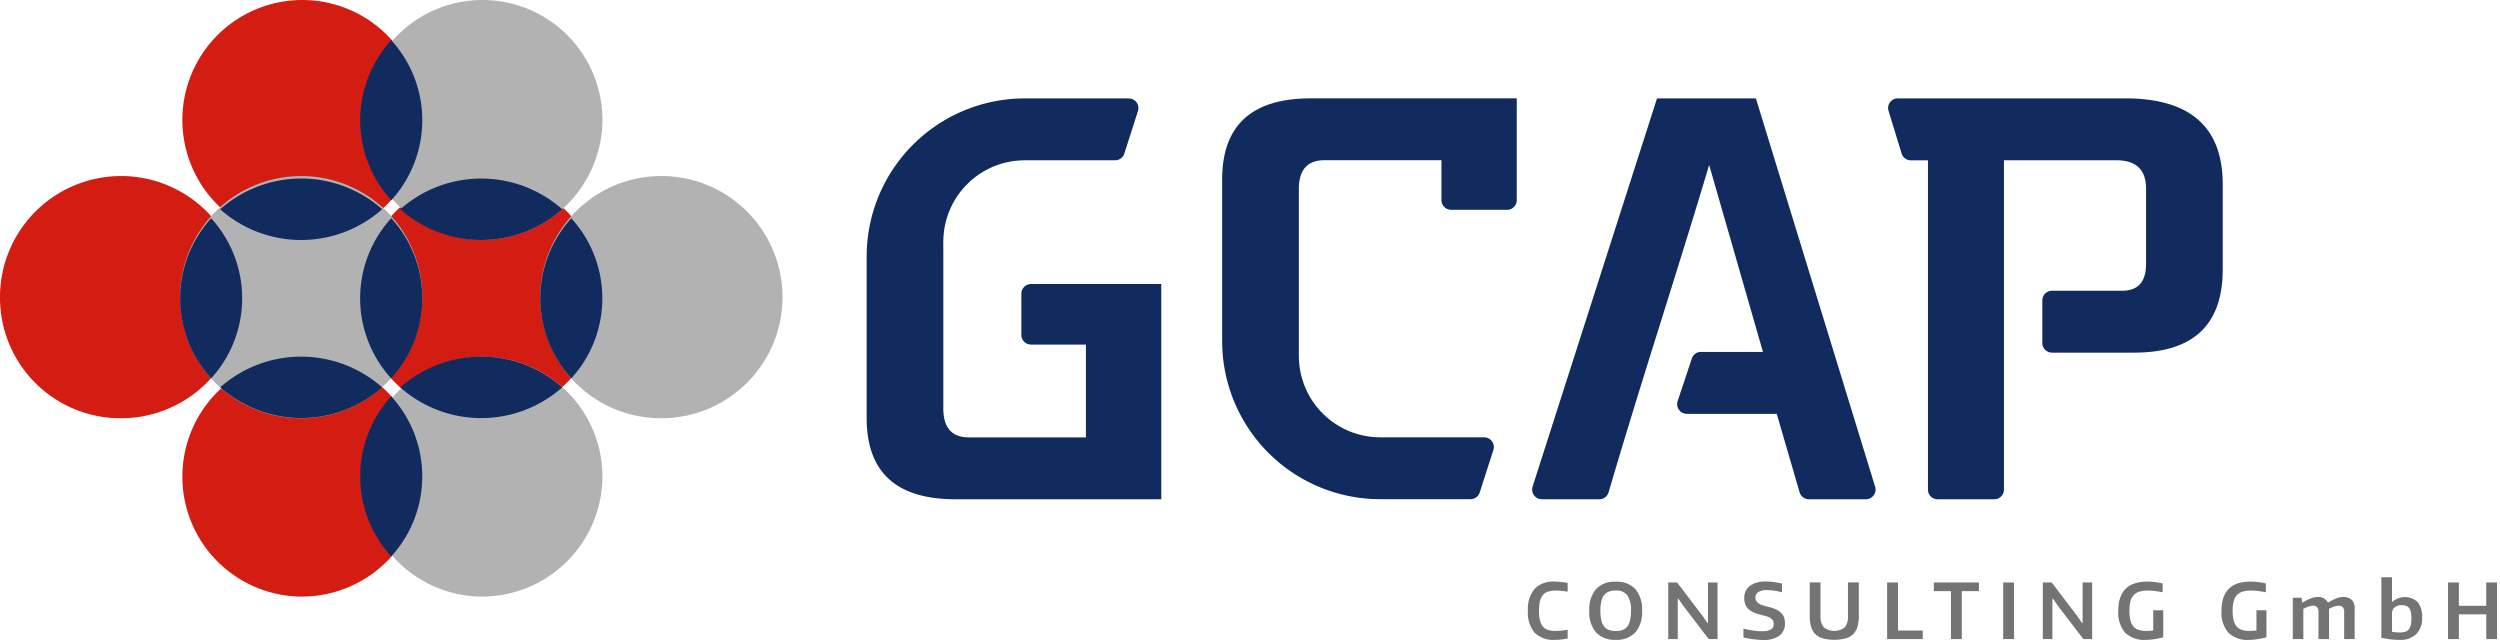 <svg xmlns="http://www.w3.org/2000/svg" width="420.501" height="108.142" viewBox="0 0 420.501 108.142"><g id="Gruppe_1" data-name="Gruppe 1" transform="translate(-193.898 -343.527)"><path id="Pfad_1" data-name="Pfad 1" d="M263.655,34.611V17.478H229.036C219.08,17.478,214.1,22,214.1,31.167V57.734c0,.611,0,1.194.03,1.8a26.591,26.591,0,0,0,25.143,25.329c.9.047,1.756.038,2.664.038H255.9a1.63,1.63,0,0,0,1.525-1.128l2.3-7.166a1.631,1.631,0,0,0-1.543-2.113v0h-16.1c-.861,0-1.752.021-2.611-.054a13.7,13.7,0,0,1-12.426-12.564c-.068-.885-.043-1.794-.043-2.68V32.751c0-3.281,1.47-4.865,4.3-4.865h19.686v6.725a1.629,1.629,0,0,0,1.629,1.616h9.412a1.629,1.629,0,0,0,1.629-1.616m-81.687,14.1h21.891v36.2H169.24c-9.956,0-14.934-4.525-14.934-13.689V44.658c0-.611,0-1.193.03-1.8a26.591,26.591,0,0,1,25.143-25.329c.9-.047,1.757-.039,2.664-.039h15.965a3.283,3.283,0,0,1,.552.026,1.624,1.624,0,0,1,1.268,2.137l-2.3,7.176a1.629,1.629,0,0,1-1.492,1.07H182.284c-.862,0-1.753-.021-2.612.055a13.7,13.7,0,0,0-12.426,12.563c-.068.885-.043,1.794-.043,2.681V69.642c0,3.281,1.47,4.864,4.3,4.864h19.685V58.894h-9.232a1.63,1.63,0,0,1-1.629-1.588V50.3a1.629,1.629,0,0,1,1.629-1.587h.012ZM332.82,83.33V27.9H329.85a1.63,1.63,0,0,1-1.444-1.081L326.161,19.5a1.659,1.659,0,0,1-.047-.389,1.629,1.629,0,0,1,1.559-1.628H366c10.974,0,16.4,4.866,16.4,14.481V46.223c0,9.39-4.978,14.028-14.934,14.028H353.682a1.63,1.63,0,0,1-1.629-1.6V51.444a1.63,1.63,0,0,1,1.569-1.6H365.43c2.715,0,4.072-1.471,4.072-4.526V32.647c0-3.168-1.7-4.752-4.978-4.752H345.6V83.288a1.629,1.629,0,0,1-1.543,1.627h-9.7a1.63,1.63,0,0,1-1.542-1.586m-66.5-.524,0-.007,20.93-65.312h16.631l20.052,65.3c.008.026.016.052.022.079a1.631,1.631,0,0,1-1.542,2.048h-9.647a1.629,1.629,0,0,1-1.527-1.152l-3.85-13.216h-14.9a3.8,3.8,0,0,1-.392-.012,1.631,1.631,0,0,1-1.4-2.056l2.429-7.295a1.584,1.584,0,0,1,1.423-1.046h10.523l-9.051-31.452c-5.537,18.545-11.542,36.729-16.911,55.054a1.632,1.632,0,0,1-1.54,1.174h-9.72a1.632,1.632,0,0,1-1.531-2.11" transform="translate(185.363 342.59)" fill="#112b5f" fill-rule="evenodd"></path><path id="Vereinigungsmenge_1" data-name="Vereinigungsmenge 1" d="M38.783,10.512c-.274-.021-.554-.049-.842-.084s-.575-.077-.862-.129-.564-.107-.829-.167V8.641q.874.207,1.684.322a10.31,10.31,0,0,0,1.454.115q1.955,0,1.954-1.221a1.122,1.122,0,0,0-.135-.579,1.243,1.243,0,0,0-.379-.4,2.39,2.39,0,0,0-.6-.283q-.36-.115-.8-.218a8.55,8.55,0,0,1-1.358-.418,3.238,3.238,0,0,1-.951-.585,2.11,2.11,0,0,1-.559-.817,3.1,3.1,0,0,1-.181-1.112,2.546,2.546,0,0,1,.251-1.139,2.435,2.435,0,0,1,.713-.862A3.434,3.434,0,0,1,38.468.9a5.383,5.383,0,0,1,1.5-.193,10.251,10.251,0,0,1,1.229.077q.637.077,1.537.271V2.532a9.924,9.924,0,0,0-1.325-.276,9.291,9.291,0,0,0-1.261-.1,2.481,2.481,0,0,0-1.382.328,1.041,1.041,0,0,0-.494.92,1.224,1.224,0,0,0,.109.527,1.083,1.083,0,0,0,.34.405,2.5,2.5,0,0,0,.6.315,7.533,7.533,0,0,0,.914.271,9,9,0,0,1,1.26.386,3.406,3.406,0,0,1,.938.54,2.152,2.152,0,0,1,.592.777,2.68,2.68,0,0,1,.205,1.1,2.482,2.482,0,0,1-.938,2.1,4.471,4.471,0,0,1-2.752.72Q39.194,10.544,38.783,10.512Zm107.272.007q-.323-.013-.7-.051c-.252-.026-.527-.063-.822-.109s-.624-.109-.985-.186V0h1.788V4.193a3.163,3.163,0,0,1,4.327-.014A3.9,3.9,0,0,1,150.4,6.79a3.7,3.7,0,0,1-.983,2.771,3.8,3.8,0,0,1-2.733.971C146.479,10.532,146.269,10.528,146.055,10.519ZM145.8,5.047a1.266,1.266,0,0,0-.462,1.074V9.168a5.766,5.766,0,0,0,.6.084q.34.032.726.032a3,3,0,0,0,.888-.116,1.244,1.244,0,0,0,.6-.391,1.776,1.776,0,0,0,.342-.727,4.9,4.9,0,0,0,.109-1.118,5.175,5.175,0,0,0-.09-1.055,1.775,1.775,0,0,0-.283-.688,1.084,1.084,0,0,0-.5-.38,2.144,2.144,0,0,0-.746-.115A1.9,1.9,0,0,0,145.8,5.047ZM117.809,9.322a5.163,5.163,0,0,1-1.15-3.677q0-4.912,4.849-4.913a12.059,12.059,0,0,1,1.317.078,8.788,8.788,0,0,1,1.293.232V2.52q-.811-.154-1.4-.218a9.993,9.993,0,0,0-1.074-.065,4.892,4.892,0,0,0-1.453.187,2.12,2.12,0,0,0-.958.591A2.438,2.438,0,0,0,118.7,4.07a6.4,6.4,0,0,0-.168,1.575A6.765,6.765,0,0,0,118.69,7.2a2.584,2.584,0,0,0,.488,1.049,1.922,1.922,0,0,0,.881.591,4.111,4.111,0,0,0,1.319.186c.154,0,.334-.006.54-.018s.411-.032.617-.058V5.555h1.684v4.54a14.243,14.243,0,0,1-1.511.315,9.228,9.228,0,0,1-1.382.122A4.646,4.646,0,0,1,117.809,9.322Zm-17.36,0A5.163,5.163,0,0,1,99.3,5.645q0-4.912,4.849-4.913a12.059,12.059,0,0,1,1.317.078,8.788,8.788,0,0,1,1.293.232V2.52q-.811-.154-1.4-.218a9.994,9.994,0,0,0-1.074-.065,4.891,4.891,0,0,0-1.453.187,2.12,2.12,0,0,0-.958.591,2.437,2.437,0,0,0-.534,1.056,6.4,6.4,0,0,0-.168,1.575A6.765,6.765,0,0,0,101.33,7.2a2.584,2.584,0,0,0,.488,1.049,1.922,1.922,0,0,0,.881.591,4.112,4.112,0,0,0,1.319.186c.154,0,.334-.006.54-.018s.411-.032.617-.058V5.555h1.684v4.54a14.235,14.235,0,0,1-1.511.315,9.222,9.222,0,0,1-1.382.122A4.646,4.646,0,0,1,100.449,9.322ZM1.132,9.329A5.207,5.207,0,0,1,0,5.645a5.3,5.3,0,0,1,1.118-3.7A4.377,4.377,0,0,1,4.5.733q.438,0,.985.051t1.2.154V2.417c-.24-.034-.455-.062-.643-.083s-.359-.039-.515-.051-.3-.023-.431-.032-.263-.014-.391-.014a4.234,4.234,0,0,0-1.318.18A1.869,1.869,0,0,0,2.507,3a2.562,2.562,0,0,0-.488,1.054,6.94,6.94,0,0,0-.154,1.589,6.787,6.787,0,0,0,.154,1.569A2.6,2.6,0,0,0,2.5,8.262a1.831,1.831,0,0,0,.855.585,4,4,0,0,0,1.286.179c.137,0,.3-.006.488-.018s.377-.028.566-.046.37-.041.547-.071.323-.057.443-.083v1.465a8.067,8.067,0,0,1-1.028.187,8.765,8.765,0,0,1-1.067.071A4.537,4.537,0,0,1,1.132,9.329Zm48.48.952a2.984,2.984,0,0,1-1.279-.733,2.834,2.834,0,0,1-.713-1.254,6.52,6.52,0,0,1-.219-1.8V.862h1.813V6.52a2.721,2.721,0,0,0,.565,1.91,2.862,2.862,0,0,0,3.492.006,2.727,2.727,0,0,0,.559-1.916V.862h1.827V6.494a6.356,6.356,0,0,1-.226,1.8,2.773,2.773,0,0,1-1.986,1.987,7.819,7.819,0,0,1-3.833,0ZM11.465,9.291a5.187,5.187,0,0,1-1.139-3.646A5.231,5.231,0,0,1,11.465,1.98a4.262,4.262,0,0,1,3.3-1.235,4.25,4.25,0,0,1,3.3,1.241A5.236,5.236,0,0,1,19.2,5.645a5.19,5.19,0,0,1-1.139,3.639,4.264,4.264,0,0,1-3.3,1.235A4.273,4.273,0,0,1,11.465,9.291ZM13.6,2.418a1.844,1.844,0,0,0-.8.6,2.716,2.716,0,0,0-.463,1.061,7.049,7.049,0,0,0-.148,1.562A6.967,6.967,0,0,0,12.339,7.2,2.777,2.777,0,0,0,12.8,8.255a1.756,1.756,0,0,0,.8.6,3.3,3.3,0,0,0,1.171.186,3.285,3.285,0,0,0,1.17-.186,1.759,1.759,0,0,0,.8-.6A2.781,2.781,0,0,0,17.187,7.2a7.049,7.049,0,0,0,.147-1.556,4.356,4.356,0,0,0-.616-2.618,2.312,2.312,0,0,0-1.955-.8A3.131,3.131,0,0,0,13.6,2.418ZM161.19,10.39V6.237h-4.6V10.39H154.76V.874h1.826V4.8h4.6V.874H163V10.39Zm-23.9,0V5.863a1.226,1.226,0,0,0-.225-.828.9.9,0,0,0-.7-.251,2.53,2.53,0,0,0-.739.135,4.508,4.508,0,0,0-.881.392v5.08h-1.774V5.863a1.25,1.25,0,0,0-.219-.828.89.89,0,0,0-.708-.251,2.417,2.417,0,0,0-.746.147,5.274,5.274,0,0,0-.874.392V10.39h-1.775V3.446h1.479l.1.8h.076a9.235,9.235,0,0,1,1.369-.694,3.222,3.222,0,0,1,1.164-.232,1.716,1.716,0,0,1,1.711.939h.051a8.348,8.348,0,0,1,1.382-.708,3.293,3.293,0,0,1,1.164-.232,1.941,1.941,0,0,1,1.414.488,1.9,1.9,0,0,1,.5,1.428V10.39Zm-43.875,0-4.3-5.633-.8-1.157h-.1v6.79H86.607V.874H88.1l4.334,5.7.759,1.106h.1V.874H94.9V10.39Zm-13.477,0V.874h1.826V10.39Zm-8.783,0V2.327H68.27V.874h7.586V2.327H72.977V10.39Zm-10.737,0V.874h1.826V8.963h4.167V10.39Zm-30.013,0L26.1,4.757l-.8-1.157h-.1v6.79H23.6V.874h1.492l4.334,5.7.759,1.106h.1V.874h1.609V10.39Z" transform="translate(450.896 440.624)" fill="#747474" stroke="rgba(0,0,0,0)" stroke-width="1"></path><path id="Pfad_15" data-name="Pfad 15" d="M60.577,50.175A20.369,20.369,0,1,1,80.945,70.348,20.27,20.27,0,0,1,60.577,50.175M0,50.175A20.369,20.369,0,1,1,20.369,70.348,20.272,20.272,0,0,1,0,50.175m50.657-9.825A20.175,20.175,0,1,1,71.025,20.175,20.272,20.272,0,0,1,50.657,40.349m0,60A20.175,20.175,0,1,1,71.025,80.173a20.272,20.272,0,0,1-20.368,20.174" transform="translate(193.898 343.527)" fill="#d31c12" fill-rule="evenodd"></path><path id="Pfad_16" data-name="Pfad 16" d="M91.844,50.173a20.369,20.369,0,1,1,20.369,20.174A20.271,20.271,0,0,1,91.844,50.173m-60.577,0A20.369,20.369,0,1,1,51.636,70.347,20.272,20.272,0,0,1,31.267,50.173m50.657-9.825a20.175,20.175,0,1,1,20.369-20.174A20.272,20.272,0,0,1,81.924,40.348m0,60a20.175,20.175,0,1,1,20.369-20.174,20.272,20.272,0,0,1-20.369,20.174" transform="translate(192.933 343.527)" fill="#b2b2b2" fill-rule="evenodd"></path><path id="Pfad_17" data-name="Pfad 17" d="M91.843,50.386a19.944,19.944,0,0,1,5.215-13.459,19.977,19.977,0,0,1,.006,26.923,19.948,19.948,0,0,1-5.221-13.465M66.776,36.911a19.978,19.978,0,0,1-.006,26.956,19.978,19.978,0,0,1,.006-26.956M38,35.418a20.537,20.537,0,0,1,27.248-.012A20.534,20.534,0,0,1,38,35.418M31.267,50.386a19.944,19.944,0,0,1,5.215-13.459,19.975,19.975,0,0,1,0,26.923,19.943,19.943,0,0,1-5.22-13.465M66.776,33.9A19.977,19.977,0,0,1,66.77,6.973,19.974,19.974,0,0,1,66.776,33.9m15.149,6.679A20.415,20.415,0,0,1,68.3,35.405a20.534,20.534,0,0,1,27.232.012,20.419,20.419,0,0,1-13.609,5.158m-13.631,24.8a20.534,20.534,0,0,1,27.248-.012,20.537,20.537,0,0,1-27.248.012M66.77,66.881a19.975,19.975,0,0,1,.006,26.924,19.978,19.978,0,0,1-.006-26.924M38.012,65.36a20.535,20.535,0,0,1,27.233.012,20.535,20.535,0,0,1-27.233-.012" transform="translate(192.933 343.312)" fill="#112b5f" fill-rule="evenodd"></path></g></svg>